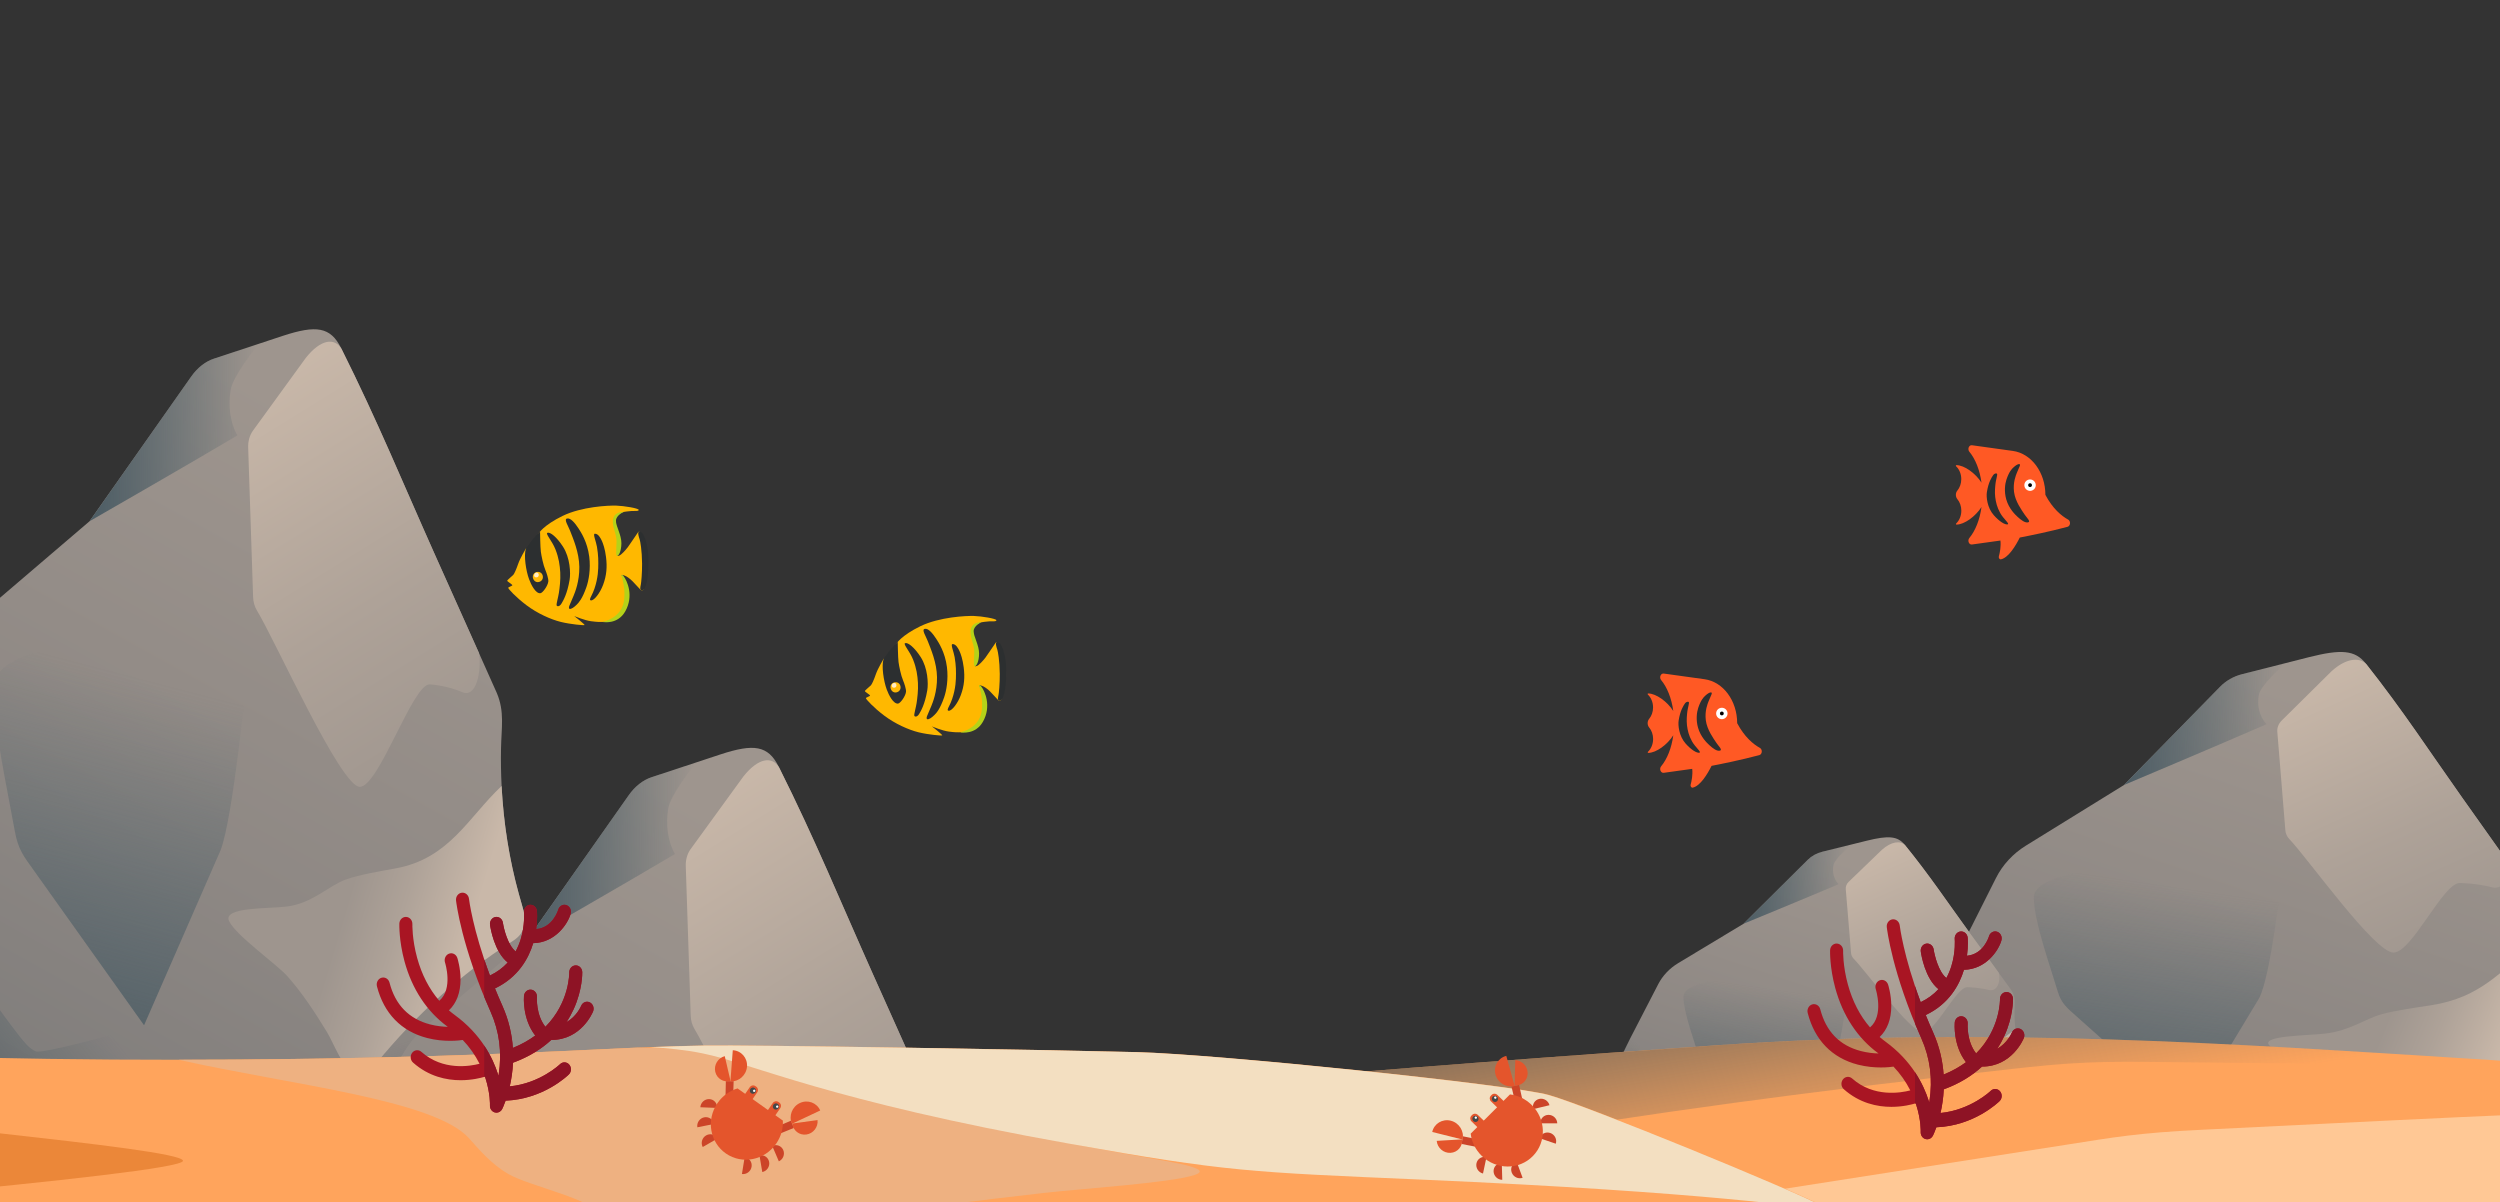 <svg width="657" height="316" viewBox="0 0 657 316" fill="none" xmlns="http://www.w3.org/2000/svg">
<rect x="0" y="0" width="657" height="316" fill="#333333" stroke="none"/>
<g clip-path="url(#clip0_0_1)">
<path d="M-27.022 262.31C-27.817 259.658 -28.581 257.006 -29.33 254.354C-34.978 234.179 -27.686 216.035 -21.173 198.269L-11.728 172.55C-9.829 167.368 -6.929 163.018 -3.38 159.984L23.541 136.975L50.214 99.007C51.87 96.642 53.977 94.983 56.285 94.227L74.351 88.253C83.094 85.392 86.839 85.875 89.631 91.461C99.305 110.787 105.765 126.686 114.373 145.944C119.061 156.432 129.885 180.531 130.563 182.123C132.642 187.048 131.77 191.154 131.667 196.79C131.423 209.776 133.006 222.835 136.361 234.948C137.365 238.555 138.521 242.12 139.036 245.915C139.508 249.328 138.75 270.999 138.212 278.327C137.773 284.278 127.552 306.455 123.914 309.128C119.908 312.076 90.252 327.063 83.704 329.616C77.156 332.17 48.863 323.032 34.162 319.826C25.076 317.855 15.975 315.863 6.89 313.892C-0.994 312.181 -8.845 313.415 -13.211 302.313C-18.344 289.323 -22.943 275.974 -27.022 262.31Z" fill="url(#paint0_linear_0_1)"/>
<path d="M6.874 313.871C15.96 315.842 25.061 317.834 34.147 319.805C38.88 320.844 45.027 322.484 51.402 324.167C47.139 317.07 40.766 308.65 36.503 301.553C35.581 300.023 34.644 298.43 34.318 296.479C33.978 294.401 34.384 292.263 34.805 290.21C36.147 283.479 36.517 276.171 37.859 269.44C29.727 272.029 10.995 276.94 9.459 276.318C7.756 275.632 6.378 273.91 5.061 272.23C-4.524 259.938 -12.007 247.551 -19.309 232.579C-20.169 230.817 -21.044 228.991 -21.354 226.892C-21.65 224.92 -21.412 222.887 -21.174 220.918C-20.602 216.005 -19.319 202.388 -18.287 190.38L-21.188 198.269C-27.686 216.035 -34.978 234.179 -29.315 254.354C-28.566 257.028 -27.802 259.68 -27.007 262.311C-22.939 275.971 -18.338 289.311 -13.226 302.271C-8.876 313.393 -1.009 312.159 6.874 313.871Z" fill="url(#paint1_linear_0_1)"/>
<path d="M89.752 91.694C87.893 88.614 84.234 89.189 80.372 94.044L66.478 113.174C65.62 114.356 65.155 115.985 65.223 117.659L66.515 156.861C66.555 158.175 66.899 159.406 67.504 160.404C72.372 168.394 89.527 206.76 94.554 206.783C99.566 206.807 108.454 179.688 112.917 179.857C113.679 179.882 117.653 180.24 121.53 181.911C125.149 183.453 126.598 176.532 125.875 171.613C122.167 163.333 117.177 152.228 114.373 145.944C105.795 126.771 99.35 110.914 89.752 91.694Z" fill="url(#paint2_linear_0_1)"/>
<path d="M25.159 168.551C30.237 167.516 47.181 163.592 50.373 161.87C56.605 158.488 62.158 143.98 65.821 136.18C65.821 136.18 66.949 161.673 65.653 171.625C64.752 178.548 61.305 214.762 57.973 223.433L37.859 269.44L8.817 228.645C6.35 225.18 4.774 223.35 3.899 218.452C1.895 207.255 -1.759 190.734 -1.728 181.009C-1.697 171.284 17.153 170.166 25.159 168.551Z" fill="url(#paint3_linear_0_1)"/>
<path d="M62.39 114.426C60.455 111.175 59.928 106.575 60.618 102.468C61.198 99.038 66.348 92.431 68.019 90.341L56.285 94.227C53.979 94.992 51.874 96.649 50.214 99.007L23.541 136.975C23.541 136.975 49.266 122.224 62.39 114.426Z" fill="url(#paint4_linear_0_1)"/>
<path d="M136.346 234.948C133.831 225.854 132.306 216.286 131.819 206.558C123.035 214.842 118.093 225.624 104.005 228.206C100.269 228.887 94.49 229.835 90.843 231.152C86.326 232.783 82.13 237.403 75.362 238.24C70.545 238.853 58.405 238.308 60.216 242.088C62.026 245.868 72.882 253.525 75.579 256.61C79.413 260.929 82.741 266.009 85.93 271.236C87.593 273.977 90.076 280.62 92.992 282.435C93.736 282.904 94.528 283.035 95.322 282.7C96.711 282.134 97.829 280.741 98.917 279.412C109.466 266.54 121.306 255.875 134.061 247.756C135.421 246.893 136.888 245.926 137.567 244.064C137.861 243.24 137.988 242.117 138.009 240.91C137.485 238.916 136.9 236.942 136.346 234.948Z" fill="url(#paint5_linear_0_1)"/>
<path d="M139.021 245.915C138.83 244.537 138.546 243.179 138.218 241.843C137.953 243.092 137.383 244.466 136.158 245.753C132.636 249.465 119.096 255.142 104.142 273.186C94.382 284.963 94.359 286.551 92.21 299.571C88.697 320.89 83.236 328.618 82.194 329.927C82.758 329.845 83.261 329.741 83.674 329.574C90.237 327.041 119.878 312.033 123.883 309.086C127.522 306.412 137.743 284.236 138.182 278.284C138.735 270.999 139.492 249.328 139.021 245.915Z" fill="url(#paint6_linear_0_1)"/>
<path d="M87.978 372.31C87.183 369.658 86.419 367.006 85.67 364.354C80.022 344.179 87.314 326.035 93.827 308.269L103.272 282.55C105.171 277.368 108.071 273.018 111.62 269.984L138.541 246.975L165.214 209.007C166.87 206.642 168.976 204.983 171.285 204.227L189.351 198.253C198.094 195.392 201.839 195.875 204.631 201.461C214.305 220.787 220.765 236.686 229.373 255.944C234.061 266.432 244.885 290.531 245.563 292.123C247.642 297.048 246.77 301.154 246.667 306.79C246.423 319.776 248.006 332.835 251.361 344.948C252.365 348.555 253.521 352.12 254.036 355.915C254.508 359.328 253.75 380.999 253.212 388.327C252.773 394.278 242.552 416.455 238.914 419.128C234.908 422.076 205.252 437.063 198.704 439.616C192.156 442.17 163.863 433.032 149.162 429.826C140.076 427.855 130.975 425.863 121.89 423.892C114.006 422.181 106.155 423.415 101.789 412.313C96.656 399.323 92.057 385.974 87.978 372.31Z" fill="url(#paint7_linear_0_1)"/>
<path d="M121.875 423.871C130.96 425.842 140.061 427.834 149.147 429.805C153.88 430.844 160.027 432.484 166.402 434.167C162.139 427.07 155.766 418.65 151.503 411.553C150.581 410.023 149.644 408.43 149.318 406.479C148.978 404.401 149.384 402.263 149.805 400.21C151.147 393.479 151.517 386.171 152.859 379.44C144.727 382.029 125.995 386.94 124.459 386.318C122.756 385.632 121.378 383.91 120.061 382.23C110.476 369.938 102.993 357.551 95.691 342.579C94.831 340.817 93.956 338.991 93.646 336.892C93.35 334.92 93.588 332.887 93.826 330.918C94.398 326.005 95.681 312.388 96.713 300.38L93.812 308.269C87.314 326.035 80.022 344.179 85.685 364.354C86.434 367.028 87.198 369.68 87.993 372.311C92.061 385.971 96.662 399.311 101.774 412.271C106.124 423.393 113.991 422.159 121.875 423.871Z" fill="url(#paint8_linear_0_1)"/>
<path d="M204.752 201.694C202.893 198.614 199.234 199.189 195.372 204.044L181.478 223.174C180.62 224.356 180.155 225.985 180.223 227.659L181.515 266.861C181.555 268.175 181.899 269.406 182.504 270.404C187.372 278.394 204.527 316.76 209.554 316.783C214.566 316.807 223.454 289.688 227.917 289.857C228.679 289.882 232.653 290.24 236.53 291.911C240.149 293.453 241.598 286.532 240.875 281.613C237.167 273.333 232.177 262.228 229.373 255.944C220.795 236.771 214.35 220.914 204.752 201.694Z" fill="url(#paint9_linear_0_1)"/>
<path d="M140.159 278.551C145.237 277.516 162.181 273.592 165.373 271.87C171.605 268.488 177.158 253.98 180.821 246.18C180.821 246.18 181.949 271.673 180.653 281.625C179.752 288.548 176.305 324.762 172.973 333.433L152.859 379.44L123.817 338.645C121.35 335.18 119.774 333.35 118.899 328.452C116.895 317.255 113.241 300.734 113.272 291.009C113.303 281.284 132.153 280.166 140.159 278.551Z" fill="url(#paint10_linear_0_1)"/>
<path d="M177.39 224.426C175.455 221.175 174.928 216.575 175.618 212.468C176.198 209.038 181.348 202.431 183.019 200.341L171.285 204.227C168.979 204.992 166.874 206.649 165.214 209.007L138.541 246.975C138.541 246.975 164.266 232.224 177.39 224.426Z" fill="url(#paint11_linear_0_1)"/>
<path d="M511.54 290.399C510.707 288.672 509.903 286.944 509.114 285.215C503.165 272.064 509.893 259.889 515.869 247.985L524.537 230.752C526.278 227.28 529.016 224.328 532.415 222.226L558.204 206.288L583.427 180.489C584.993 178.882 587.014 177.728 589.251 177.164L606.761 172.713C615.236 170.579 618.903 170.793 621.749 174.399C631.611 186.876 638.261 197.183 647.08 209.645C651.884 216.432 662.972 232.025 663.668 233.056C665.804 236.247 665.041 238.98 665.062 242.701C665.103 251.275 666.931 259.845 670.468 267.742C671.525 270.093 672.731 272.412 673.316 274.901C673.85 277.14 673.577 291.457 673.21 296.307C672.91 300.246 663.409 315.164 659.914 317.03C656.067 319.088 627.435 329.811 621.097 331.68C614.76 333.549 586.939 328.318 572.516 326.618C563.603 325.574 554.675 324.516 545.761 323.472C538.027 322.565 530.388 323.6 525.887 316.4C520.595 307.974 515.817 299.298 511.54 290.399Z" fill="url(#paint12_linear_0_1)"/>
<path d="M545.746 323.458C554.659 324.502 563.588 325.56 572.501 326.604C577.144 327.157 583.181 328.065 589.442 328.995C585.127 324.434 578.723 319.058 574.408 314.497C573.475 313.514 572.526 312.489 572.165 311.211C571.788 309.85 572.139 308.428 572.505 307.062C573.671 302.583 573.874 297.752 575.039 293.273C567.155 295.21 548.973 298.978 547.46 298.612C545.783 298.207 544.4 297.109 543.077 296.038C533.454 288.2 525.881 280.238 518.429 270.567C517.551 269.429 516.657 268.249 516.309 266.873C515.979 265.58 516.167 264.233 516.357 262.927C516.809 259.67 517.769 250.65 518.517 242.699L515.854 247.985C509.893 259.889 503.165 272.064 509.129 285.215C509.918 286.957 510.722 288.685 511.555 290.398C515.821 299.296 520.6 307.966 525.871 316.372C530.358 323.587 538.012 322.551 545.746 323.458Z" fill="url(#paint13_linear_0_1)"/>
<path d="M621.872 174.55C619.99 172.57 616.43 173.053 612.764 176.364L599.612 189.376C598.799 190.18 598.381 191.268 598.483 192.371L600.59 218.196C600.657 219.062 601.02 219.864 601.632 220.506C606.557 225.639 624.133 250.466 629.042 250.34C633.936 250.214 642.029 232.073 646.39 232.059C647.135 232.054 651.023 232.178 654.844 233.171C658.41 234.086 659.676 229.479 658.864 226.255C655.065 220.897 649.953 213.712 647.08 209.645C638.292 197.238 631.658 186.959 621.872 174.55Z" fill="url(#paint14_linear_0_1)"/>
<path d="M560.464 227.074C565.4 226.248 581.859 223.181 584.938 221.955C590.95 219.549 596.059 209.821 599.466 204.572C599.466 204.572 601.118 221.358 600.067 227.96C599.336 232.553 596.752 256.541 593.686 262.355L575.039 293.273L545.805 267.179C543.322 264.962 541.744 263.8 540.783 260.593C538.586 253.263 534.662 242.467 534.482 236.05C534.302 229.634 552.683 228.365 560.464 227.074Z" fill="url(#paint15_linear_0_1)"/>
<path d="M595.647 190.317C593.688 188.227 593.075 185.207 593.66 182.478C594.152 180.199 599.038 175.695 600.624 174.27L589.251 177.164C587.016 177.733 584.997 178.886 583.427 180.489L558.204 206.288C558.204 206.288 583.002 195.832 595.647 190.317Z" fill="url(#paint16_linear_0_1)"/>
<path d="M670.453 267.742C667.802 261.814 666.106 255.544 665.42 249.14C657.023 254.854 652.431 262.106 638.731 264.206C635.098 264.761 629.477 265.549 625.945 266.521C621.569 267.724 617.572 270.89 610.982 271.633C606.292 272.173 594.428 272.156 596.277 274.598C598.126 277.041 608.891 281.787 611.591 283.746C615.427 286.487 618.786 289.744 622.012 293.103C623.695 294.864 626.262 299.177 629.148 300.292C629.885 300.581 630.661 300.645 631.429 300.401C632.773 299.989 633.835 299.038 634.868 298.131C644.89 289.342 656.22 281.972 668.498 276.256C669.807 275.649 671.219 274.969 671.842 273.722C672.11 273.17 672.21 272.426 672.205 271.628C671.65 270.328 671.037 269.042 670.453 267.742Z" fill="url(#paint17_linear_0_1)"/>
<path d="M673.301 274.902C673.084 273.998 672.779 273.11 672.429 272.238C672.197 273.069 671.67 273.992 670.502 274.876C667.144 277.424 654.047 281.551 639.835 293.876C630.56 301.92 630.572 302.969 628.754 311.619C625.784 325.782 620.619 331.035 619.63 331.927C620.179 331.857 620.668 331.775 621.067 331.653C627.42 329.797 656.036 319.06 659.884 317.003C663.378 315.137 672.879 300.219 673.18 296.28C673.562 291.458 673.835 277.14 673.301 274.902Z" fill="url(#paint18_linear_0_1)"/>
<path d="M427.094 297.367C426.539 296.246 426.005 295.125 425.48 294.003C421.522 285.47 426.01 277.564 429.997 269.834L435.78 258.645C436.942 256.39 438.767 254.473 441.033 253.107L458.224 242.751L475.042 225.993C476.086 224.949 477.433 224.2 478.924 223.832L490.593 220.936C496.24 219.547 498.684 219.684 500.579 222.024C507.144 230.118 511.571 236.805 517.442 244.89C520.639 249.293 528.02 259.41 528.484 260.079C529.906 262.149 529.396 263.923 529.408 266.338C529.432 271.904 530.646 277.466 532.999 282.59C533.703 284.116 534.505 285.621 534.894 287.236C535.249 288.689 535.061 297.982 534.814 301.13C534.612 303.687 528.275 313.375 525.945 314.587C523.381 315.924 504.299 322.897 500.075 324.114C495.851 325.33 477.316 321.946 467.707 320.849C461.768 320.175 455.82 319.493 449.881 318.819C444.729 318.234 439.638 318.909 436.642 314.237C433.119 308.771 429.94 303.141 427.094 297.367Z" fill="url(#paint19_linear_0_1)"/>
<path d="M449.871 318.81C455.81 319.484 461.758 320.167 467.697 320.84C470.791 321.197 474.813 321.784 478.984 322.385C476.111 319.426 471.846 315.94 468.973 312.981C468.352 312.343 467.72 311.678 467.48 310.849C467.229 309.966 467.463 309.043 467.708 308.155C468.487 305.248 468.625 302.112 469.403 299.205C464.149 300.465 452.032 302.919 451.024 302.682C449.907 302.42 448.986 301.708 448.105 301.013C441.696 295.93 436.654 290.765 431.693 284.491C431.108 283.753 430.513 282.987 430.282 282.094C430.062 281.255 430.189 280.38 430.316 279.533C430.618 277.418 431.262 271.563 431.764 266.402L429.987 269.835C426.01 277.564 421.522 285.47 425.49 294.003C426.015 295.134 426.549 296.255 427.104 297.367C429.942 303.14 433.123 308.766 436.631 314.22C439.618 318.901 444.718 318.225 449.871 318.81Z" fill="url(#paint20_linear_0_1)"/>
<path d="M500.661 222.121C499.408 220.837 497.035 221.152 494.591 223.303L485.822 231.755C485.28 232.277 485.001 232.983 485.069 233.699L486.461 250.461C486.505 251.023 486.747 251.543 487.154 251.96C490.433 255.29 502.134 271.397 505.405 271.313C508.666 271.229 514.066 259.45 516.972 259.439C517.468 259.435 520.059 259.514 522.604 260.157C524.98 260.75 525.826 257.759 525.286 255.666C522.757 252.19 519.354 247.529 517.442 244.89C511.592 236.841 507.175 230.172 500.661 222.121Z" fill="url(#paint21_linear_0_1)"/>
<path d="M459.721 256.241C463.01 255.703 473.978 253.705 476.03 252.908C480.037 251.343 483.445 245.027 485.718 241.618C485.718 241.618 486.811 252.513 486.108 256.799C485.619 259.781 483.886 275.352 481.841 279.127L469.403 299.205L449.935 282.28C448.282 280.842 447.231 280.088 446.592 278.007C445.131 273.25 442.521 266.244 442.404 262.079C442.288 257.915 454.535 257.083 459.721 256.241Z" fill="url(#paint22_linear_0_1)"/>
<path d="M483.18 232.367C481.875 231.012 481.468 229.052 481.859 227.28C482.188 225.801 485.445 222.875 486.503 221.949L478.924 223.832C477.434 224.203 476.088 224.952 475.042 225.993L458.224 242.751C458.224 242.751 474.752 235.952 483.18 232.367Z" fill="url(#paint23_linear_0_1)"/>
<path d="M532.989 282.59C531.225 278.743 530.098 274.675 529.644 270.518C524.047 274.23 520.984 278.94 511.854 280.309C509.434 280.671 505.688 281.185 503.333 281.817C500.418 282.6 497.753 284.657 493.362 285.142C490.236 285.495 482.331 285.489 483.562 287.073C484.793 288.658 491.964 291.734 493.762 293.004C496.317 294.782 498.553 296.895 500.702 299.073C501.822 300.216 503.53 303.014 505.453 303.736C505.944 303.923 506.461 303.965 506.973 303.806C507.868 303.538 508.576 302.921 509.266 302.331C515.947 296.622 523.499 291.833 531.683 288.117C532.556 287.723 533.496 287.281 533.912 286.471C534.091 286.112 534.158 285.629 534.155 285.112C533.786 284.268 533.378 283.434 532.989 282.59Z" fill="url(#paint24_linear_0_1)"/>
<path d="M534.884 287.236C534.74 286.65 534.537 286.074 534.304 285.508C534.149 286.047 533.798 286.647 533.019 287.22C530.78 288.876 522.052 291.561 512.577 299.567C506.393 304.793 506.4 305.473 505.186 311.089C503.2 320.283 499.757 323.695 499.097 324.275C499.463 324.229 499.789 324.175 500.055 324.096C504.289 322.889 523.361 315.907 525.925 314.57C528.254 313.357 534.592 303.669 534.794 301.113C535.051 297.983 535.239 288.689 534.884 287.236Z" fill="url(#paint25_linear_0_1)"/>
<rect y="282" width="657" height="84" fill="#222222"/>
<g clip-path="url(#clip1_0_1)">
<path d="M424.276 276.588C433.569 275.918 442.862 275.269 452.155 274.632C522.858 269.818 586.737 274.298 649.272 278.239L739.798 283.955C758.037 285.103 773.382 286.997 784.12 289.405L865.549 307.672L999.495 325.175C1007.84 326.261 1013.71 327.696 1016.43 329.31L1037.83 341.939C1048.09 348.053 1046.48 350.739 1026.93 352.946C959.31 360.593 903.64 365.817 836.231 372.703C799.517 376.453 715.164 385.106 709.59 385.652C692.347 387.325 677.909 386.865 658.121 387.013C612.518 387.349 566.706 388.989 524.254 391.854C511.615 392.71 499.126 393.673 485.814 394.189C473.841 394.659 397.735 394.97 371.993 394.875C351.086 394.795 272.978 388.388 263.504 385.902C253.06 383.166 199.73 362.637 190.607 358.074C181.484 353.512 212.893 333.007 223.796 322.413C230.499 315.866 237.277 309.307 243.98 302.76C249.799 297.079 245.279 291.537 284.153 287.993C329.642 283.827 376.399 280.029 424.276 276.588Z" fill="#FFA45C"/>
<path d="M244.054 302.748C237.351 309.295 230.574 315.854 223.87 322.401C220.334 325.812 214.725 330.254 208.969 334.859C233.784 331.545 263.196 326.676 288.011 323.362C293.36 322.646 298.933 321.916 305.774 321.607C313.062 321.283 320.578 321.489 327.797 321.708C351.462 322.399 377.129 322.376 400.795 323.067C391.511 317.378 373.819 304.233 375.965 303.115C378.333 301.875 384.349 300.826 390.216 299.822C433.143 292.514 476.458 286.7 528.849 280.912C535.017 280.231 541.408 279.536 548.77 279.233C555.686 278.945 562.829 279.035 569.749 279.127C587.012 279.341 634.854 279.721 677.04 279.984L649.271 278.228C586.737 274.298 522.858 269.818 452.155 274.643C442.788 275.281 433.495 275.929 424.276 276.599C376.411 280.032 329.683 283.831 284.301 287.98C245.353 291.514 249.874 297.068 244.054 302.748Z" fill="url(#paint26_linear_0_1)"/>
<path d="M754.721 310.064C758.477 313.639 772.66 325.55 778.783 327.756C790.805 332.06 841.877 335.445 869.353 337.747C869.353 337.747 779.871 339.551 744.899 339.019C720.567 338.649 593.336 337.616 562.812 335.584L400.795 323.067L543.336 300.786C555.444 298.893 561.83 297.7 579.007 296.884C618.27 295.018 676.193 291.767 710.338 291.407C744.483 291.047 748.86 304.426 754.721 310.064Z" fill="#FFC895"/>
</g>
<g clip-path="url(#clip2_0_1)">
<path d="M244.116 393.642C234.811 394.114 225.506 394.565 216.201 395.005C145.412 398.316 81.642 392.479 19.206 387.211L-71.178 379.573C-89.389 378.038 -104.691 375.818 -115.375 373.182L-196.397 353.19L-329.941 332.845C-338.261 331.582 -344.105 330.023 -346.78 328.351L-367.914 315.27C-378.037 308.94 -376.371 306.289 -356.784 304.497C-289.013 298.289 -233.244 294.248 -165.705 288.797C-128.919 285.827 -44.401 278.968 -38.817 278.541C-21.542 277.234 -7.117 278.001 12.67 278.273C58.269 278.906 104.106 278.24 146.609 276.278C159.263 275.69 171.77 274.992 185.089 274.76C197.07 274.544 273.165 275.85 298.9 276.492C319.8 277.016 397.755 285.081 407.174 287.768C417.557 290.725 470.439 312.383 479.463 317.138C488.487 321.893 456.649 341.726 445.524 352.086C438.683 358.49 431.768 364.903 424.927 371.306C418.988 376.862 423.39 382.499 384.449 385.216C338.882 388.414 292.055 391.219 244.116 393.642Z" fill="#FFA45C"/>
<path d="M-355.965 304.419C-366.766 305.635 -364.712 308.262 -347.632 311.185L-280.344 321.759C-276.185 322.413 -270.461 322.801 -264.583 322.812L-126.951 323.277C-122.339 323.295 -118.022 323.093 -114.521 322.698C-86.512 319.513 48.046 308.647 48.086 305.066C48.125 301.497 -47.173 294.206 -46.618 291.032C-46.537 290.491 -45.316 287.672 -39.483 284.969C-34.098 282.445 -58.413 281.168 -75.677 281.509C-104.718 283.859 -143.663 287.021 -165.705 288.797C-232.946 294.23 -288.566 298.261 -355.965 304.419Z" fill="#EB8739"/>
<path d="M146.609 276.289C114.7 277.759 81.117 278.507 46.965 278.51C76.131 285.061 114.031 288.962 123.219 299.091C125.645 301.776 129.021 305.926 133.679 308.571C139.446 311.847 155.705 315 158.702 319.851C160.896 323.305 159.089 331.934 172.345 330.777C185.601 329.621 212.392 322.158 223.2 320.345C238.331 317.767 256.136 315.576 274.461 313.488C284.071 312.4 307.374 310.867 313.72 308.853C315.363 308.34 315.815 307.78 314.631 307.203C312.634 306.193 307.733 305.347 303.055 304.525C257.768 296.555 220.219 287.743 191.597 278.369C188.558 277.37 185.147 276.29 178.606 275.741C175.707 275.503 171.765 275.372 167.525 275.315C160.529 275.617 153.606 275.964 146.609 276.289Z" fill="#EEB181"/>
<path d="M185.089 274.77C180.253 274.858 175.489 275.012 170.8 275.199C175.187 275.432 180.018 275.887 184.546 276.805C197.611 279.445 217.665 289.291 281.151 300.583C322.584 307.953 328.163 308.025 373.896 310.016C448.779 313.273 475.963 317.436 480.567 318.224C480.274 317.82 479.906 317.457 479.314 317.158C470.364 312.393 417.408 290.745 407.025 287.788C397.606 285.101 319.651 277.036 298.751 276.512C273.165 275.861 197.07 274.555 185.089 274.77Z" fill="#F3DFC1"/>
<g clip-path="url(#clip3_0_1)">
<path fill-rule="evenodd" clip-rule="evenodd" d="M402.917 291.478C402.597 290.285 403.297 289.087 404.482 288.803C405.667 288.519 406.886 289.255 407.207 290.448" fill="#CC4428"/>
<path fill-rule="evenodd" clip-rule="evenodd" d="M404.806 295.206C404.77 293.979 405.734 292.986 406.961 292.986C408.187 292.986 409.211 293.98 409.248 295.206" fill="#CC4428"/>
<path fill-rule="evenodd" clip-rule="evenodd" d="M404.621 299.122C404.986 297.963 406.231 297.347 407.403 297.746C408.575 298.145 409.229 299.408 408.865 300.568" fill="#CC4428"/>
<path fill-rule="evenodd" clip-rule="evenodd" d="M390.646 304.085C389.445 303.797 388.267 304.529 388.015 305.721C387.763 306.913 388.532 308.112 389.733 308.401" fill="#CC4428"/>
<path fill-rule="evenodd" clip-rule="evenodd" d="M394.672 305.617C393.446 305.614 392.478 306.605 392.511 307.831C392.545 309.057 393.566 310.054 394.793 310.057" fill="#CC4428"/>
<path fill-rule="evenodd" clip-rule="evenodd" d="M398.582 305.326C397.433 305.722 396.851 306.983 397.281 308.144C397.712 309.305 398.993 309.925 400.142 309.529" fill="#CC4428"/>
<path fill-rule="evenodd" clip-rule="evenodd" d="M399.219 285.096L400.285 289.916C400.44 290.579 399.89 290.718 399.335 290.831C398.781 290.945 397.969 288.743 397.814 288.08L397.211 285.509" fill="#CC4428"/>
<path fill-rule="evenodd" clip-rule="evenodd" d="M398.224 278.598C400.076 278.712 401.53 280.304 401.47 282.151C401.411 283.999 399.861 285.404 398.009 285.29" fill="#E4552C"/>
<path fill-rule="evenodd" clip-rule="evenodd" d="M395.854 277.484C393.682 278.027 392.415 280.239 393.024 282.426C393.633 284.613 395.886 285.945 398.058 285.402" fill="#E4552C"/>
<path fill-rule="evenodd" clip-rule="evenodd" d="M384.092 300.638L388.938 301.573C389.605 301.711 389.729 301.157 389.828 300.599C389.926 300.042 387.702 299.29 387.036 299.153L384.45 298.62" fill="#CC4428"/>
<path fill-rule="evenodd" clip-rule="evenodd" d="M377.568 299.819C377.733 301.667 379.363 303.077 381.208 302.968C383.054 302.859 384.416 301.272 384.252 299.424" fill="#E4552C"/>
<path fill-rule="evenodd" clip-rule="evenodd" d="M376.391 297.48C376.875 295.294 379.052 293.968 381.255 294.518C383.457 295.067 384.85 297.284 384.366 299.469" fill="#E4552C"/>
<path fill-rule="evenodd" clip-rule="evenodd" d="M396.824 287.61C398.87 287.86 400.871 288.769 402.481 290.336C406.303 294.056 406.475 300.079 402.865 303.788C399.255 307.498 393.229 307.488 389.407 303.768C387.729 302.135 386.754 300.058 386.494 297.927" fill="#E4552C"/>
<path fill-rule="evenodd" clip-rule="evenodd" d="M391.371 295.909C391.795 296.322 391.815 296.992 391.413 297.404L391.201 297.622C390.8 298.034 390.13 298.033 389.706 297.62L386.715 294.709C386.29 294.295 386.271 293.626 386.672 293.214L386.885 292.996C387.286 292.584 387.955 292.584 388.38 292.998L391.371 295.909Z" fill="#E4552C"/>
<path fill-rule="evenodd" clip-rule="evenodd" d="M396.49 290.649C396.915 291.062 396.935 291.732 396.533 292.144L396.321 292.362C395.92 292.774 395.25 292.773 394.825 292.36L391.835 289.449C391.41 289.035 391.391 288.366 391.792 287.954L392.004 287.736C392.406 287.324 393.075 287.325 393.5 287.738L396.49 290.649Z" fill="#E4552C"/>
<path d="M393.461 289.366C393.771 289.047 393.757 288.529 393.428 288.209C393.099 287.889 392.581 287.889 392.271 288.207C391.96 288.526 391.975 289.044 392.304 289.364C392.632 289.684 393.151 289.685 393.461 289.366Z" fill="#434849"/>
<path fill-rule="evenodd" clip-rule="evenodd" d="M392.751 288.675C392.627 288.554 392.621 288.358 392.738 288.238C392.855 288.117 393.051 288.118 393.176 288.239C393.299 288.359 393.306 288.555 393.188 288.676C393.071 288.797 392.875 288.796 392.751 288.675Z" fill="white"/>
<path d="M388.341 294.626C388.651 294.307 388.637 293.789 388.308 293.469C387.979 293.149 387.461 293.149 387.151 293.467C386.841 293.786 386.855 294.304 387.184 294.624C387.513 294.944 388.031 294.945 388.341 294.626Z" fill="#434849"/>
<path fill-rule="evenodd" clip-rule="evenodd" d="M387.631 293.935C387.507 293.814 387.501 293.618 387.618 293.498C387.736 293.377 387.931 293.378 388.056 293.499C388.18 293.619 388.186 293.815 388.068 293.936C387.951 294.057 387.755 294.056 387.631 293.935Z" fill="white"/>
</g>
</g>
<g clip-path="url(#clip4_0_1)">
<path d="M154.971 263.406C154.104 263.001 153.096 263.423 152.718 264.351C152.654 264.506 151.521 267.13 148.866 268.619C149.658 267.42 150.285 266.252 150.777 265.169C153.113 260.023 153.027 255.668 153.022 255.485C152.996 254.473 152.209 253.67 151.262 253.704C150.316 253.732 149.57 254.575 149.597 255.588C149.6 255.695 149.696 263.426 143.328 269.841C140.795 266.612 141.107 262.134 141.112 262.068C141.194 261.062 140.501 260.173 139.561 260.08C138.617 259.988 137.784 260.731 137.698 261.74C137.677 261.992 137.235 267.726 140.66 272.142C139.021 273.351 137.08 274.459 134.785 275.394C134.552 271.96 133.76 268.188 132.022 264.3C131.323 262.736 130.678 261.218 130.083 259.751C136.236 256.837 138.932 251.796 140.11 247.925C140.116 247.903 140.122 247.881 140.129 247.86C145.856 247.757 149.191 242.89 149.972 240.146C150.248 239.177 149.739 238.148 148.834 237.853C147.928 237.557 146.972 238.1 146.697 239.068C146.635 239.278 145.25 243.781 140.927 244.167C141.296 241.47 141.12 239.536 141.109 239.423C141.012 238.417 140.174 237.689 139.233 237.789C138.293 237.891 137.607 238.79 137.7 239.796C137.703 239.829 137.989 243.141 136.813 246.913C136.465 248.029 136.025 249.063 135.504 250.021C133.469 248.413 132.404 244.123 132.169 242.517C132.025 241.517 131.152 240.83 130.216 240.984C129.281 241.137 128.639 242.073 128.782 243.075C128.9 243.9 129.899 250.13 133.428 252.949C132.145 254.352 130.587 255.492 128.761 256.364C124.205 244.21 123.259 236.301 123.249 236.206C123.135 235.202 122.283 234.486 121.343 234.606C120.403 234.727 119.733 235.64 119.846 236.645C119.901 237.132 121.27 248.748 128.93 265.884C131.237 271.044 131.949 276.604 131.048 282.41C131.031 282.515 131.015 282.619 130.997 282.722C130.954 282.578 130.909 282.433 130.863 282.287C129.5 277.986 126.428 271.801 119.53 266.763C118.992 266.37 118.476 265.954 117.975 265.522C119.98 263.627 121.029 260.848 121.029 257.371C121.029 254.36 120.223 251.854 120.189 251.749C119.878 250.792 118.9 250.288 118.007 250.621C117.113 250.954 116.642 251.999 116.953 252.956C116.977 253.028 119.148 259.875 115.443 262.999C112.796 259.939 110.847 256.17 109.626 251.736C108.273 246.823 108.371 242.897 108.372 242.861C108.405 241.848 107.665 240.999 106.719 240.964C105.772 240.925 104.98 241.721 104.947 242.733C104.941 242.913 104.822 247.189 106.303 252.643C108.275 259.905 112.181 265.835 117.598 269.792C117.626 269.812 117.652 269.833 117.679 269.854C116.338 269.817 114.731 269.655 113.055 269.222C107.467 267.778 103.871 264.082 102.366 258.235C102.115 257.259 101.171 256.686 100.259 256.954C99.346 257.223 98.811 258.233 99.062 259.21C100.897 266.337 105.457 271.032 112.25 272.787C114.498 273.367 116.63 273.53 118.309 273.53C119.935 273.53 121.135 273.378 121.611 273.306C123.404 275.195 124.878 277.283 126.025 279.557C123.53 280.21 116.401 281.457 110.737 276.422C110.01 275.775 108.929 275.882 108.324 276.661C107.72 277.44 107.82 278.596 108.548 279.243C112.686 282.923 117.337 283.882 121.062 283.882C124.003 283.882 126.366 283.284 127.445 282.955C127.485 283.072 127.529 283.188 127.567 283.307C128.884 287.375 128.76 290.445 128.758 290.469C128.713 291.33 129.233 292.108 130.009 292.339C130.162 292.385 130.317 292.407 130.469 292.407C131.091 292.407 131.681 292.043 131.983 291.432C132.044 291.309 132.418 290.537 132.876 289.25C142.794 288.874 149.207 282.651 149.496 282.365C150.19 281.678 150.232 280.522 149.593 279.778C148.954 279.034 147.87 278.985 147.173 279.668C147.115 279.725 141.917 284.72 133.967 285.496C134.374 283.723 134.713 281.62 134.824 279.28C139.132 277.704 142.399 275.578 144.876 273.297C144.891 273.297 144.906 273.297 144.921 273.297C152.728 273.297 155.732 266.131 155.857 265.824C156.235 264.894 155.839 263.81 154.971 263.406Z" fill="#A91523"/>
<path d="M154.971 263.406C154.104 263.001 153.096 263.423 152.718 264.351C152.654 264.506 151.521 267.13 148.866 268.619C149.658 267.42 150.285 266.252 150.777 265.169C153.113 260.023 153.027 255.668 153.022 255.485C152.996 254.473 152.209 253.67 151.262 253.704C150.316 253.732 149.57 254.575 149.597 255.588C149.6 255.695 149.696 263.426 143.328 269.841C140.795 266.612 141.107 262.134 141.112 262.068C141.194 261.062 140.501 260.173 139.561 260.08C138.617 259.988 137.784 260.731 137.698 261.74C137.677 261.992 137.235 267.726 140.66 272.142C139.021 273.351 137.08 274.459 134.785 275.394C134.552 271.96 133.76 268.188 132.022 264.3C131.323 262.736 130.678 261.218 130.083 259.751C136.236 256.837 138.932 251.796 140.11 247.925C140.116 247.903 140.122 247.881 140.129 247.86C145.856 247.757 149.191 242.89 149.972 240.146C150.248 239.177 149.739 238.148 148.834 237.853C147.928 237.557 146.972 238.1 146.697 239.068C146.635 239.278 145.25 243.781 140.927 244.167C141.296 241.47 141.12 239.536 141.109 239.423C141.012 238.417 140.174 237.689 139.233 237.789C138.293 237.891 137.607 238.79 137.7 239.796C137.703 239.829 137.989 243.141 136.813 246.913C136.465 248.029 136.025 249.063 135.504 250.021C133.469 248.413 132.404 244.123 132.169 242.517C132.025 241.517 131.152 240.83 130.216 240.984C129.281 241.137 128.639 242.073 128.782 243.075C128.9 243.9 129.899 250.13 133.428 252.949C132.145 254.352 130.587 255.492 128.761 256.364C128.209 254.892 127.71 253.482 127.259 252.14V261.999C127.78 263.259 128.336 264.555 128.93 265.884C131.237 271.044 131.949 276.604 131.048 282.41C131.031 282.515 131.015 282.619 130.998 282.722C130.954 282.578 130.91 282.433 130.863 282.287C130.18 280.131 129.067 277.503 127.259 274.782V283.01C127.324 282.991 127.388 282.972 127.445 282.955C127.485 283.072 127.529 283.188 127.567 283.307C128.884 287.375 128.76 290.445 128.758 290.469C128.713 291.33 129.233 292.108 130.009 292.339C130.162 292.385 130.317 292.407 130.469 292.407C131.091 292.407 131.681 292.043 131.983 291.432C132.044 291.309 132.418 290.537 132.876 289.25C142.794 288.874 149.207 282.651 149.496 282.365C150.19 281.678 150.232 280.522 149.593 279.778C148.954 279.034 147.87 278.985 147.173 279.668C147.115 279.725 141.917 284.72 133.967 285.496C134.374 283.723 134.713 281.62 134.824 279.28C139.132 277.704 142.399 275.578 144.876 273.297C144.891 273.297 144.906 273.297 144.921 273.297C152.728 273.297 155.732 266.131 155.857 265.824C156.235 264.894 155.839 263.81 154.971 263.406Z" fill="#8E1325"/>
</g>
<g clip-path="url(#clip5_0_1)">
<path d="M530.971 270.406C530.104 270.001 529.096 270.423 528.718 271.351C528.654 271.506 527.521 274.13 524.866 275.619C525.658 274.42 526.285 273.252 526.777 272.169C529.113 267.023 529.027 262.668 529.022 262.485C528.996 261.473 528.209 260.67 527.262 260.704C526.316 260.732 525.57 261.575 525.597 262.588C525.6 262.695 525.696 270.426 519.328 276.841C516.795 273.612 517.107 269.134 517.112 269.068C517.194 268.062 516.501 267.173 515.561 267.08C514.617 266.988 513.784 267.731 513.698 268.74C513.677 268.992 513.235 274.726 516.66 279.142C515.021 280.351 513.08 281.459 510.785 282.394C510.552 278.96 509.76 275.188 508.022 271.3C507.323 269.736 506.678 268.218 506.083 266.751C512.236 263.837 514.932 258.796 516.11 254.925C516.116 254.903 516.122 254.881 516.129 254.86C521.856 254.757 525.191 249.89 525.972 247.146C526.248 246.177 525.739 245.148 524.834 244.853C523.928 244.557 522.972 245.1 522.697 246.068C522.635 246.278 521.25 250.781 516.927 251.167C517.296 248.47 517.12 246.536 517.109 246.423C517.012 245.417 516.174 244.689 515.233 244.789C514.293 244.891 513.607 245.79 513.7 246.796C513.703 246.829 513.989 250.141 512.813 253.913C512.465 255.029 512.025 256.063 511.504 257.021C509.469 255.413 508.404 251.123 508.169 249.517C508.025 248.517 507.152 247.83 506.216 247.984C505.281 248.137 504.639 249.073 504.782 250.075C504.9 250.9 505.899 257.13 509.428 259.949C508.145 261.352 506.587 262.492 504.761 263.364C500.205 251.21 499.259 243.301 499.249 243.206C499.135 242.202 498.283 241.486 497.343 241.606C496.403 241.727 495.733 242.64 495.846 243.645C495.901 244.132 497.27 255.748 504.93 272.884C507.237 278.044 507.949 283.604 507.048 289.41C507.031 289.515 507.015 289.619 506.997 289.722C506.954 289.578 506.909 289.433 506.863 289.287C505.5 284.986 502.428 278.801 495.53 273.763C494.992 273.37 494.476 272.954 493.975 272.522C495.98 270.627 497.029 267.848 497.029 264.371C497.029 261.36 496.223 258.854 496.189 258.749C495.878 257.792 494.9 257.288 494.007 257.621C493.113 257.954 492.642 258.999 492.953 259.956C492.977 260.028 495.148 266.875 491.443 269.999C488.796 266.939 486.847 263.17 485.626 258.736C484.273 253.823 484.371 249.897 484.372 249.861C484.405 248.848 483.665 247.999 482.719 247.964C481.772 247.925 480.98 248.721 480.947 249.733C480.941 249.913 480.822 254.189 482.303 259.643C484.275 266.905 488.181 272.835 493.598 276.792C493.626 276.812 493.652 276.833 493.679 276.854C492.338 276.817 490.731 276.655 489.055 276.222C483.467 274.778 479.871 271.082 478.366 265.235C478.115 264.259 477.171 263.686 476.259 263.954C475.346 264.223 474.811 265.233 475.062 266.21C476.897 273.337 481.457 278.032 488.25 279.787C490.498 280.367 492.63 280.53 494.309 280.53C495.935 280.53 497.135 280.378 497.611 280.306C499.404 282.195 500.878 284.283 502.025 286.557C499.53 287.21 492.401 288.457 486.737 283.422C486.01 282.775 484.929 282.882 484.324 283.661C483.72 284.44 483.82 285.596 484.548 286.243C488.686 289.923 493.337 290.882 497.062 290.882C500.003 290.882 502.366 290.284 503.445 289.955C503.485 290.072 503.529 290.188 503.567 290.307C504.884 294.375 504.76 297.445 504.758 297.469C504.713 298.33 505.233 299.108 506.009 299.339C506.162 299.385 506.317 299.407 506.469 299.407C507.091 299.407 507.681 299.043 507.983 298.432C508.044 298.309 508.418 297.537 508.876 296.25C518.794 295.874 525.207 289.651 525.496 289.365C526.19 288.678 526.232 287.522 525.593 286.778C524.954 286.034 523.87 285.985 523.173 286.668C523.115 286.725 517.917 291.72 509.967 292.496C510.374 290.723 510.713 288.62 510.824 286.28C515.132 284.704 518.399 282.578 520.876 280.297C520.891 280.297 520.906 280.297 520.921 280.297C528.728 280.297 531.732 273.131 531.857 272.824C532.235 271.894 531.839 270.81 530.971 270.406Z" fill="#A91523"/>
<path d="M530.971 270.406C530.104 270.001 529.096 270.423 528.718 271.351C528.654 271.506 527.521 274.13 524.866 275.619C525.658 274.42 526.285 273.252 526.777 272.169C529.113 267.023 529.027 262.668 529.022 262.485C528.996 261.473 528.209 260.67 527.262 260.704C526.316 260.732 525.57 261.575 525.597 262.588C525.6 262.695 525.696 270.426 519.328 276.841C516.795 273.612 517.107 269.134 517.112 269.068C517.194 268.062 516.501 267.173 515.561 267.08C514.617 266.988 513.784 267.731 513.698 268.74C513.677 268.992 513.235 274.726 516.66 279.142C515.021 280.351 513.08 281.459 510.785 282.394C510.552 278.96 509.76 275.188 508.022 271.3C507.323 269.736 506.678 268.218 506.083 266.751C512.236 263.837 514.932 258.796 516.11 254.925C516.116 254.903 516.122 254.881 516.129 254.86C521.856 254.757 525.191 249.89 525.972 247.146C526.248 246.177 525.739 245.148 524.834 244.853C523.928 244.557 522.972 245.1 522.697 246.068C522.635 246.278 521.25 250.781 516.927 251.167C517.296 248.47 517.12 246.536 517.109 246.423C517.012 245.417 516.174 244.689 515.233 244.789C514.293 244.891 513.607 245.79 513.7 246.796C513.703 246.829 513.989 250.141 512.813 253.913C512.465 255.029 512.025 256.063 511.504 257.021C509.469 255.413 508.404 251.123 508.169 249.517C508.025 248.517 507.152 247.83 506.216 247.984C505.281 248.137 504.639 249.073 504.782 250.075C504.9 250.9 505.899 257.13 509.428 259.949C508.145 261.352 506.587 262.492 504.761 263.364C504.209 261.892 503.71 260.482 503.259 259.14V268.999C503.78 270.259 504.336 271.555 504.93 272.884C507.237 278.044 507.949 283.604 507.048 289.41C507.031 289.515 507.015 289.619 506.998 289.722C506.954 289.578 506.91 289.433 506.863 289.287C506.18 287.131 505.067 284.503 503.259 281.782V290.01C503.324 289.991 503.388 289.972 503.445 289.955C503.485 290.072 503.529 290.188 503.567 290.307C504.884 294.375 504.76 297.445 504.758 297.469C504.713 298.33 505.233 299.108 506.009 299.339C506.162 299.385 506.317 299.407 506.469 299.407C507.091 299.407 507.681 299.043 507.983 298.432C508.044 298.309 508.418 297.537 508.876 296.25C518.794 295.874 525.207 289.651 525.496 289.365C526.19 288.678 526.232 287.522 525.593 286.778C524.954 286.034 523.87 285.985 523.173 286.668C523.115 286.725 517.917 291.72 509.967 292.496C510.374 290.723 510.713 288.62 510.824 286.28C515.132 284.704 518.399 282.578 520.876 280.297C520.891 280.297 520.906 280.297 520.921 280.297C528.728 280.297 531.732 273.131 531.857 272.824C532.235 271.894 531.839 270.81 530.971 270.406Z" fill="#8E1325"/>
</g>
<g clip-path="url(#clip6_0_1)">
<path fill-rule="evenodd" clip-rule="evenodd" d="M202.943 301.145C204.065 300.629 205.364 301.118 205.842 302.239C206.322 303.359 205.801 304.685 204.679 305.201" fill="#CC4428"/>
<path fill-rule="evenodd" clip-rule="evenodd" d="M199.585 303.633C200.788 303.391 201.929 304.175 202.135 305.384C202.34 306.594 201.532 307.77 200.33 308.012" fill="#CC4428"/>
<path fill-rule="evenodd" clip-rule="evenodd" d="M195.693 304.107C196.897 304.272 197.713 305.396 197.517 306.619C197.32 307.841 196.184 308.697 194.98 308.533" fill="#CC4428"/>
<path fill-rule="evenodd" clip-rule="evenodd" d="M188.456 291.163C188.539 289.931 187.619 288.892 186.401 288.844C185.184 288.795 184.131 289.754 184.048 290.987" fill="#CC4428"/>
<path fill-rule="evenodd" clip-rule="evenodd" d="M187.621 295.389C187.419 294.18 186.279 293.392 185.076 293.63C183.873 293.869 183.062 295.043 183.264 296.253" fill="#CC4428"/>
<path fill-rule="evenodd" clip-rule="evenodd" d="M188.564 299.195C187.981 298.129 186.639 297.766 185.567 298.385C184.496 299.005 184.099 300.371 184.682 301.438" fill="#CC4428"/>
<path fill-rule="evenodd" clip-rule="evenodd" d="M208.613 296.428L204.041 298.287C203.414 298.552 203.184 298.033 202.979 297.505C202.774 296.978 204.809 295.808 205.437 295.544L207.87 294.518" fill="#CC4428"/>
<path fill-rule="evenodd" clip-rule="evenodd" d="M214.853 294.357C215.051 296.202 213.726 297.902 211.895 298.154C210.063 298.405 208.418 297.113 208.22 295.268" fill="#E4552C"/>
<path fill-rule="evenodd" clip-rule="evenodd" d="M215.554 291.833C214.654 289.784 212.261 288.906 210.207 289.873C208.153 290.84 207.218 293.285 208.117 295.335" fill="#E4552C"/>
<path fill-rule="evenodd" clip-rule="evenodd" d="M190.754 284.123L190.645 289.057C190.621 289.738 191.188 289.768 191.754 289.771C192.32 289.775 192.689 287.457 192.712 286.776L192.803 284.138" fill="#CC4428"/>
<path fill-rule="evenodd" clip-rule="evenodd" d="M190.467 277.555C188.673 278.028 187.556 279.871 187.973 281.672C188.391 283.473 190.183 284.55 191.978 284.077" fill="#E4552C"/>
<path fill-rule="evenodd" clip-rule="evenodd" d="M192.576 276.002C194.811 276.112 196.484 278.036 196.312 280.3C196.14 282.563 194.188 284.308 191.953 284.198" fill="#E4552C"/>
<path fill-rule="evenodd" clip-rule="evenodd" d="M205.734 294.489C205.831 296.548 205.271 298.673 203.996 300.523C200.97 304.915 195.061 306.096 190.798 303.159C186.536 300.222 185.534 294.28 188.56 289.888C189.889 287.96 191.773 286.65 193.829 286.037" fill="#E4552C"/>
<path fill-rule="evenodd" clip-rule="evenodd" d="M196.638 290.506C196.301 290.994 195.644 291.125 195.171 290.799L194.92 290.626C194.446 290.299 194.335 289.639 194.672 289.151L197.039 285.714C197.376 285.226 198.032 285.095 198.506 285.421L198.756 285.594C199.23 285.921 199.342 286.581 199.005 287.069L196.638 290.506Z" fill="#E4552C"/>
<path fill-rule="evenodd" clip-rule="evenodd" d="M202.682 294.67C202.346 295.158 201.689 295.29 201.215 294.963L200.964 294.79C200.491 294.464 200.38 293.804 200.716 293.316L203.084 289.879C203.42 289.391 204.077 289.26 204.55 289.586L204.801 289.759C205.275 290.085 205.386 290.745 205.05 291.233L202.682 294.67Z" fill="#E4552C"/>
<path d="M203.439 291.468C203.805 291.721 204.313 291.619 204.573 291.242C204.833 290.864 204.747 290.353 204.381 290.101C204.014 289.848 203.506 289.95 203.246 290.327C202.986 290.705 203.072 291.216 203.439 291.468Z" fill="#434849"/>
<path fill-rule="evenodd" clip-rule="evenodd" d="M204 290.653C204.099 290.51 204.291 290.471 204.429 290.566C204.568 290.662 204.6 290.855 204.502 290.998C204.404 291.14 204.212 291.179 204.073 291.084C203.934 290.988 203.902 290.795 204 290.653Z" fill="white"/>
<path d="M197.394 287.304C197.761 287.556 198.269 287.455 198.529 287.077C198.789 286.699 198.703 286.189 198.336 285.936C197.97 285.684 197.462 285.785 197.202 286.163C196.941 286.54 197.028 287.051 197.394 287.304Z" fill="#434849"/>
<path fill-rule="evenodd" clip-rule="evenodd" d="M197.956 286.488C198.054 286.345 198.246 286.306 198.385 286.402C198.524 286.497 198.556 286.69 198.457 286.833C198.359 286.976 198.167 287.015 198.028 286.919C197.89 286.824 197.858 286.631 197.956 286.488Z" fill="white"/>
</g>
<path d="M462.517 196.557C460.748 195.576 458.449 193.684 456.53 190.052L456.528 190.053C456.528 190.053 456.528 190.052 456.528 190.052C456.528 184.148 452.855 179.182 447.987 178.505L437.223 177.007C436.871 176.958 436.532 177.183 436.378 177.567C436.225 177.951 436.289 178.411 436.541 178.712C438.121 180.608 439.279 183.489 439.738 186.85C438.163 184.361 435.197 182.234 433.134 182.24C433.077 182.239 433.026 182.282 433.008 182.346C432.989 182.411 433.006 182.482 433.05 182.524C433.883 183.31 434.423 184.526 434.425 185.9C434.427 187.085 434.03 188.154 433.386 188.931C433.139 189.229 433.002 189.632 433.002 190.052C433.003 190.472 433.142 190.875 433.39 191.171C434.035 191.944 434.435 193.011 434.438 194.196C434.44 195.569 433.906 196.788 433.077 197.579C433.032 197.621 433.015 197.692 433.034 197.756C433.052 197.821 433.102 197.864 433.16 197.864C435.219 197.858 438.171 195.724 439.74 193.233C439.283 196.602 438.124 199.492 436.54 201.391C436.289 201.692 436.224 202.152 436.378 202.537C436.532 202.922 436.871 203.146 437.223 203.097L444.713 202.054C444.893 203.618 444.567 205.241 444.299 206.21C444.244 206.412 444.282 206.636 444.398 206.795C444.515 206.955 444.693 207.029 444.867 206.99C446.858 206.531 448.727 203.412 449.801 201.265C452.203 200.805 457.485 199.746 462.349 198.446C462.697 198.353 462.957 198.002 462.995 197.574C463.033 197.147 462.841 196.737 462.517 196.557Z" fill="#FF5924"/>
<path d="M446.631 197.801C447.194 197.648 445.507 196.366 444.661 194.831C443.815 193.296 443.513 192 443.342 190.634C443.174 189.27 443.33 187.798 443.447 186.888C443.54 186.15 443.951 184.799 443.841 184.557C443.733 184.314 443.169 184.331 442.78 184.902C442.391 185.474 441.557 186.725 441.147 189.365C440.956 190.592 441.233 193.436 442.976 195.404C444.48 197.1 445.975 197.979 446.631 197.801Z" fill="#2C2F30"/>
<path d="M452.038 197.258C452.72 197.044 451.611 196.048 451.088 195.253C450.27 194.013 448.613 191.787 448.29 189.299C447.968 186.811 448.78 184.882 449.019 184.285C449.265 183.662 449.655 182.766 449.777 182.509C449.9 182.252 449.863 181.974 449.695 181.955C449.307 181.914 448.708 182.303 448.116 182.854C447.723 183.218 446.99 183.94 446.292 186.035C445.91 187.183 445.649 189.152 446.244 191.244C446.952 193.728 448.635 195.285 449.237 195.843C450.128 196.67 451.243 197.508 452.038 197.258Z" fill="#2C2F30"/>
<circle cx="452.5" cy="187.5" r="1.5" fill="white"/>
<circle cx="452.5" cy="187.5" r="0.5" fill="black"/>
<path d="M543.517 136.557C541.748 135.576 539.449 133.684 537.53 130.052L537.528 130.053C537.528 130.053 537.528 130.052 537.528 130.052C537.528 124.148 533.855 119.182 528.987 118.505L518.223 117.007C517.871 116.958 517.532 117.183 517.378 117.567C517.225 117.951 517.289 118.411 517.541 118.712C519.121 120.608 520.279 123.489 520.738 126.85C519.163 124.361 516.197 122.234 514.134 122.24C514.077 122.239 514.026 122.282 514.008 122.346C513.989 122.411 514.006 122.482 514.05 122.524C514.883 123.31 515.423 124.526 515.425 125.9C515.427 127.085 515.03 128.154 514.386 128.931C514.139 129.229 514.002 129.632 514.002 130.052C514.003 130.472 514.142 130.875 514.39 131.171C515.035 131.944 515.435 133.011 515.438 134.196C515.44 135.569 514.906 136.788 514.077 137.579C514.032 137.621 514.015 137.692 514.034 137.756C514.052 137.821 514.102 137.864 514.16 137.864C516.219 137.858 519.171 135.724 520.74 133.233C520.283 136.602 519.124 139.492 517.54 141.391C517.289 141.692 517.224 142.152 517.378 142.537C517.532 142.922 517.871 143.146 518.223 143.097L525.713 142.054C525.893 143.618 525.567 145.241 525.299 146.21C525.244 146.412 525.282 146.636 525.398 146.795C525.515 146.955 525.693 147.029 525.867 146.99C527.858 146.531 529.727 143.412 530.801 141.265C533.203 140.805 538.485 139.746 543.349 138.446C543.697 138.353 543.957 138.002 543.995 137.574C544.033 137.147 543.841 136.737 543.517 136.557Z" fill="#FF5924"/>
<path d="M527.631 137.801C528.194 137.648 526.507 136.366 525.661 134.831C524.815 133.296 524.513 132 524.342 130.634C524.174 129.27 524.33 127.798 524.447 126.888C524.54 126.15 524.951 124.799 524.841 124.557C524.733 124.314 524.169 124.331 523.78 124.902C523.391 125.474 522.557 126.725 522.147 129.365C521.956 130.592 522.233 133.436 523.976 135.404C525.48 137.1 526.975 137.979 527.631 137.801Z" fill="#2C2F30"/>
<path d="M533.038 137.258C533.72 137.044 532.611 136.048 532.088 135.253C531.27 134.013 529.613 131.787 529.29 129.299C528.968 126.811 529.78 124.882 530.019 124.285C530.265 123.662 530.655 122.766 530.777 122.509C530.9 122.252 530.863 121.974 530.695 121.955C530.307 121.914 529.708 122.303 529.116 122.854C528.723 123.218 527.99 123.94 527.292 126.035C526.91 127.183 526.649 129.152 527.244 131.244C527.952 133.728 529.635 135.285 530.237 135.843C531.128 136.67 532.243 137.508 533.038 137.258Z" fill="#2C2F30"/>
<circle cx="533.5" cy="127.5" r="1.5" fill="white"/>
<circle cx="533.5" cy="127.5" r="0.5" fill="black"/>
<path d="M162.278 145.519L162.687 141.559L161.484 136.103C161.484 136.103 162.366 135.134 162.862 134.9C163.359 134.666 163.919 134.534 163.919 134.534C163.919 134.534 165.209 134.316 166.059 134.284C166.909 134.256 167.878 134.403 167.85 133.991C167.822 133.581 164.009 132.934 161.925 132.875C159.844 132.816 152.891 133.138 147.875 135.572C142.859 138.006 141.541 140.181 141.541 140.181L139.869 143.497L138.197 144.172C138.197 144.172 136.672 146.725 136.172 148.191C135.672 149.656 135.147 150.8 134.881 151.094C134.619 151.388 133.297 152.412 133.297 152.619C133.297 152.825 134.647 153.588 134.647 153.791C134.647 153.997 133.562 154.259 133.562 154.494C133.562 154.728 135.469 156.869 138.344 159.041C141.219 161.213 144.766 162.794 147.378 163.441C149.987 164.084 153.478 164.378 153.625 164.263C153.772 164.144 150.897 161.888 150.897 161.888C150.897 161.888 153.653 163.059 155.384 163.266C157.116 163.472 157.387 163.484 159.081 163.419C160.775 163.353 163.509 160.947 163.509 160.947L164.975 156.106L164.316 152.947C164.316 152.947 163.428 151.525 163.391 151.231C163.353 150.937 163.756 151.163 164.116 151.253C164.556 151.363 165.581 152.075 166.228 152.75C166.625 153.166 167.847 154.469 168.353 155.016C168.594 155.278 169.025 155.178 169.131 154.841L169.609 152.091L169.347 143.409L168.353 139.994C168.241 139.7 167.844 139.647 167.659 139.906C166.956 140.897 165.425 143.244 164.975 143.822C164.359 144.613 163.306 145.809 162.709 146.022C162.356 146.147 162.225 146.088 162.225 146.088L162.278 145.519Z" fill="#FFB800"/>
<path d="M158.641 163.353C158.641 163.353 163.153 162.462 163.941 158.119C164.556 154.731 163.281 151.213 163.281 151.213C163.281 151.213 163.328 150.731 163.853 151.388C164.822 152.597 166.625 156.6 164.316 160.669C162.362 164.109 158.772 163.484 158.553 163.484C158.334 163.484 158.641 163.353 158.641 163.353Z" fill="#B5D219"/>
<path d="M163.919 134.534C163.919 134.534 161.169 134.338 161.059 136.866C160.972 138.869 162.072 140.275 162.028 142.431C161.984 144.588 161.747 146.147 162.225 146.081C162.556 146.038 163.281 145.003 163.303 142.781C163.325 140.559 161.831 138.263 161.872 136.841C161.919 135.372 163.919 134.534 163.919 134.534Z" fill="#B5D219"/>
<path d="M167.925 139.728C167.466 139.909 167.947 141.312 168.1 141.753C168.253 142.194 168.706 144.591 168.738 148.109C168.759 150.637 168.519 153.103 168.406 153.653C168.294 154.203 168.053 155.037 168.647 155.172C169.241 155.306 169.831 154.072 170.166 151.981C170.428 150.331 170.406 148.834 170.428 147.275C170.475 143.994 169.681 141.884 169.394 141.181C169.113 140.475 168.541 139.484 167.925 139.728Z" fill="#2C2F30"/>
<path d="M156.294 140.269C155.766 140.328 156.644 142.275 156.881 143.7C157.262 145.988 157.262 147.453 157.212 149.338C157.166 151.084 156.734 154.109 155.366 156.684C155.066 157.25 154.881 157.741 155.3 157.784C156.134 157.872 157.706 155.841 158.512 153.65C159.419 151.184 159.591 148.988 159.259 146.369C158.994 144.263 158.503 142.872 158.175 142.147C157.875 141.491 157.203 140.169 156.294 140.269Z" fill="#2C2F30"/>
<path d="M148.984 136.275C148.172 136.503 149.316 138.188 149.813 139.478C150.591 141.494 152.203 145.138 152.247 148.988C152.291 152.838 151.103 155.669 150.75 156.547C150.384 157.463 149.819 158.775 149.644 159.15C149.469 159.525 149.475 159.956 149.666 160.009C150.106 160.128 150.847 159.622 151.6 158.866C152.1 158.366 153.038 157.369 154.116 154.269C154.706 152.569 155.266 149.597 154.856 146.312C154.369 142.412 152.638 139.788 152.019 138.847C151.103 137.453 149.931 136.009 148.984 136.275Z" fill="#2C2F30"/>
<path d="M143.881 140.013C143.222 140.194 145.091 142.131 145.972 144.375C146.853 146.619 147.122 148.488 147.234 150.447C147.344 152.403 147.072 154.494 146.881 155.784C146.728 156.831 146.169 158.731 146.281 159.084C146.391 159.438 147.044 159.45 147.528 158.659C148.012 157.869 149.053 156.138 149.691 152.397C149.987 150.659 149.844 146.584 147.953 143.666C146.322 141.15 144.65 139.8 143.881 140.013Z" fill="#2C2F30"/>
<path d="M138.2 144.172C138.2 144.172 139.431 142.413 139.959 141.766C140.487 141.122 141.925 139.653 141.925 139.653C141.925 139.653 141.984 143.847 142.131 144.963C142.278 146.078 142.775 148.541 143.334 149.831C143.625 150.503 144.181 152.144 144.097 152.822C143.95 154.025 142.597 155.831 142.016 155.9C140.784 156.047 139.581 153.706 139.025 152.175C138.228 150.006 137.612 146.047 138.2 144.172Z" fill="#2C2F30"/>
<path d="M142.672 151.606C142.703 152.447 142.019 152.984 141.294 152.984C140.569 152.984 140.019 152.291 140.019 151.562C140.019 150.834 140.634 150.287 141.359 150.287C142.084 150.287 142.641 150.812 142.672 151.606Z" fill="#FFB805"/>
<path d="M141.397 151.575C141.206 151.794 140.672 151.791 140.481 151.566C140.291 151.341 140.316 150.884 140.591 150.653C140.866 150.419 141.25 150.375 141.478 150.722C141.638 150.969 141.631 151.303 141.397 151.575Z" fill="#FFEDC7"/>
<path d="M256.278 174.519L256.687 170.559L255.484 165.103C255.484 165.103 256.366 164.134 256.862 163.9C257.359 163.666 257.919 163.534 257.919 163.534C257.919 163.534 259.209 163.316 260.059 163.284C260.909 163.256 261.878 163.403 261.85 162.991C261.822 162.581 258.009 161.934 255.925 161.875C253.844 161.816 246.891 162.138 241.875 164.572C236.859 167.006 235.541 169.181 235.541 169.181L233.869 172.497L232.197 173.172C232.197 173.172 230.672 175.725 230.172 177.191C229.672 178.656 229.147 179.8 228.881 180.094C228.619 180.388 227.297 181.412 227.297 181.619C227.297 181.825 228.647 182.588 228.647 182.791C228.647 182.997 227.562 183.259 227.562 183.494C227.562 183.728 229.469 185.869 232.344 188.041C235.219 190.213 238.766 191.794 241.378 192.441C243.987 193.084 247.478 193.378 247.625 193.263C247.772 193.144 244.897 190.888 244.897 190.888C244.897 190.888 247.653 192.059 249.384 192.266C251.116 192.472 251.387 192.484 253.081 192.419C254.775 192.353 257.509 189.947 257.509 189.947L258.975 185.106L258.316 181.947C258.316 181.947 257.428 180.525 257.391 180.231C257.353 179.937 257.756 180.163 258.116 180.253C258.556 180.363 259.581 181.075 260.228 181.75C260.625 182.166 261.847 183.469 262.353 184.016C262.594 184.278 263.025 184.178 263.131 183.841L263.609 181.091L263.347 172.409L262.353 168.994C262.241 168.7 261.844 168.647 261.659 168.906C260.956 169.897 259.425 172.244 258.975 172.822C258.359 173.613 257.306 174.809 256.709 175.022C256.356 175.147 256.225 175.088 256.225 175.088L256.278 174.519Z" fill="#FFB800"/>
<path d="M252.641 192.353C252.641 192.353 257.153 191.462 257.941 187.119C258.556 183.731 257.281 180.213 257.281 180.213C257.281 180.213 257.328 179.731 257.853 180.388C258.822 181.597 260.625 185.6 258.316 189.669C256.362 193.109 252.772 192.484 252.553 192.484C252.334 192.484 252.641 192.353 252.641 192.353Z" fill="#B5D219"/>
<path d="M257.919 163.534C257.919 163.534 255.169 163.338 255.059 165.866C254.972 167.869 256.072 169.275 256.028 171.431C255.984 173.588 255.747 175.147 256.225 175.081C256.556 175.038 257.281 174.003 257.303 171.781C257.325 169.559 255.831 167.263 255.872 165.841C255.919 164.372 257.919 163.534 257.919 163.534Z" fill="#B5D219"/>
<path d="M261.925 168.728C261.466 168.909 261.947 170.312 262.1 170.753C262.253 171.194 262.706 173.591 262.738 177.109C262.759 179.637 262.519 182.103 262.406 182.653C262.294 183.203 262.053 184.037 262.647 184.172C263.241 184.306 263.831 183.072 264.166 180.981C264.428 179.331 264.406 177.834 264.428 176.275C264.475 172.994 263.681 170.884 263.394 170.181C263.113 169.475 262.541 168.484 261.925 168.728Z" fill="#2C2F30"/>
<path d="M250.294 169.269C249.766 169.328 250.644 171.275 250.881 172.7C251.262 174.988 251.262 176.453 251.212 178.338C251.166 180.084 250.734 183.109 249.366 185.684C249.066 186.25 248.881 186.741 249.3 186.784C250.134 186.872 251.706 184.841 252.512 182.65C253.419 180.184 253.591 177.988 253.259 175.369C252.994 173.263 252.503 171.872 252.175 171.147C251.875 170.491 251.203 169.169 250.294 169.269Z" fill="#2C2F30"/>
<path d="M242.984 165.275C242.172 165.503 243.316 167.188 243.813 168.478C244.591 170.494 246.203 174.138 246.247 177.988C246.291 181.838 245.103 184.669 244.75 185.547C244.384 186.463 243.819 187.775 243.644 188.15C243.469 188.525 243.475 188.956 243.666 189.009C244.106 189.128 244.847 188.622 245.6 187.866C246.1 187.366 247.037 186.369 248.116 183.269C248.706 181.569 249.266 178.597 248.856 175.312C248.369 171.412 246.637 168.788 246.019 167.847C245.103 166.453 243.931 165.009 242.984 165.275Z" fill="#2C2F30"/>
<path d="M237.881 169.013C237.222 169.194 239.091 171.131 239.972 173.375C240.853 175.619 241.122 177.488 241.234 179.447C241.344 181.403 241.072 183.494 240.881 184.784C240.728 185.831 240.169 187.731 240.281 188.084C240.391 188.438 241.044 188.45 241.528 187.659C242.012 186.869 243.053 185.138 243.691 181.397C243.987 179.659 243.844 175.584 241.953 172.666C240.322 170.15 238.65 168.8 237.881 169.013Z" fill="#2C2F30"/>
<path d="M232.2 173.172C232.2 173.172 233.431 171.412 233.959 170.766C234.487 170.122 235.925 168.653 235.925 168.653C235.925 168.653 235.984 172.847 236.131 173.962C236.278 175.078 236.775 177.541 237.334 178.831C237.625 179.503 238.181 181.144 238.097 181.822C237.95 183.025 236.597 184.831 236.016 184.9C234.784 185.047 233.581 182.706 233.025 181.175C232.228 179.006 231.612 175.047 232.2 173.172Z" fill="#2C2F30"/>
<path d="M236.672 180.606C236.703 181.447 236.019 181.984 235.294 181.984C234.569 181.984 234.019 181.291 234.019 180.562C234.019 179.834 234.634 179.287 235.359 179.287C236.084 179.287 236.641 179.812 236.672 180.606Z" fill="#FFB805"/>
<path d="M235.397 180.575C235.206 180.794 234.672 180.791 234.481 180.566C234.291 180.341 234.316 179.884 234.591 179.653C234.866 179.419 235.25 179.375 235.478 179.722C235.638 179.969 235.631 180.303 235.397 180.575Z" fill="#FFEDC7"/>
</g>
<defs>
<linearGradient id="paint0_linear_0_1" x1="93.55" y1="115.209" x2="-28.117" y2="335.001" gradientUnits="userSpaceOnUse">
<stop stop-color="#9E958E"/>
<stop offset="0.46" stop-color="#8E8884"/>
<stop offset="1" stop-color="#757575"/>
</linearGradient>
<linearGradient id="paint1_linear_0_1" x1="-27.425" y1="324.592" x2="52.503" y2="261.304" gradientUnits="userSpaceOnUse">
<stop stop-color="#37474F"/>
<stop offset="0.612" stop-color="#42565F" stop-opacity="0.192"/>
<stop offset="0.757" stop-color="#455A64" stop-opacity="0"/>
</linearGradient>
<linearGradient id="paint2_linear_0_1" x1="111.276" y1="212.037" x2="48.702" y2="111.17" gradientUnits="userSpaceOnUse">
<stop stop-color="#9E958E"/>
<stop offset="0.442" stop-color="#AEA298"/>
<stop offset="1" stop-color="#C9B8A9"/>
</linearGradient>
<linearGradient id="paint3_linear_0_1" x1="16.367" y1="291.765" x2="45.482" y2="180.386" gradientUnits="userSpaceOnUse">
<stop stop-color="#4C5C64"/>
<stop offset="1" stop-color="#455A64" stop-opacity="0"/>
</linearGradient>
<linearGradient id="paint4_linear_0_1" x1="23.655" y1="113.556" x2="67.911" y2="113.765" gradientUnits="userSpaceOnUse">
<stop stop-color="#4C5C64"/>
<stop offset="1" stop-color="#455A64" stop-opacity="0"/>
</linearGradient>
<linearGradient id="paint5_linear_0_1" x1="92.451" y1="232.933" x2="148.657" y2="249.881" gradientUnits="userSpaceOnUse">
<stop stop-color="#9E958E"/>
<stop offset="0.25" stop-color="#AEA298"/>
<stop offset="0.566" stop-color="#C9B8A9"/>
</linearGradient>
<linearGradient id="paint6_linear_0_1" x1="118.466" y1="332.105" x2="99.095" y2="276.319" gradientUnits="userSpaceOnUse">
<stop stop-color="#37474F"/>
<stop offset="0.808" stop-color="#42565F" stop-opacity="0.192"/>
<stop offset="1" stop-color="#455A64" stop-opacity="0"/>
</linearGradient>
<linearGradient id="paint7_linear_0_1" x1="208.55" y1="225.209" x2="86.883" y2="445.001" gradientUnits="userSpaceOnUse">
<stop stop-color="#9E958E"/>
<stop offset="0.46" stop-color="#8E8884"/>
<stop offset="1" stop-color="#757575"/>
</linearGradient>
<linearGradient id="paint8_linear_0_1" x1="87.575" y1="434.592" x2="167.503" y2="371.304" gradientUnits="userSpaceOnUse">
<stop stop-color="#37474F"/>
<stop offset="0.612" stop-color="#42565F" stop-opacity="0.192"/>
<stop offset="0.757" stop-color="#455A64" stop-opacity="0"/>
</linearGradient>
<linearGradient id="paint9_linear_0_1" x1="226.276" y1="322.037" x2="163.702" y2="221.17" gradientUnits="userSpaceOnUse">
<stop stop-color="#9E958E"/>
<stop offset="0.442" stop-color="#AEA298"/>
<stop offset="1" stop-color="#C9B8A9"/>
</linearGradient>
<linearGradient id="paint10_linear_0_1" x1="131.367" y1="401.765" x2="160.482" y2="290.386" gradientUnits="userSpaceOnUse">
<stop stop-color="#4C5C64"/>
<stop offset="1" stop-color="#455A64" stop-opacity="0"/>
</linearGradient>
<linearGradient id="paint11_linear_0_1" x1="138.655" y1="223.556" x2="182.911" y2="223.765" gradientUnits="userSpaceOnUse">
<stop stop-color="#4C5C64"/>
<stop offset="1" stop-color="#455A64" stop-opacity="0"/>
</linearGradient>
<linearGradient id="paint12_linear_0_1" x1="626.087" y1="189.955" x2="568.866" y2="357.763" gradientUnits="userSpaceOnUse">
<stop stop-color="#9E958E"/>
<stop offset="0.46" stop-color="#8E8884"/>
<stop offset="1" stop-color="#757575"/>
</linearGradient>
<linearGradient id="paint13_linear_0_1" x1="512.489" y1="331.498" x2="563.984" y2="267.298" gradientUnits="userSpaceOnUse">
<stop stop-color="#37474F"/>
<stop offset="0.612" stop-color="#42565F" stop-opacity="0.192"/>
<stop offset="0.757" stop-color="#455A64" stop-opacity="0"/>
</linearGradient>
<linearGradient id="paint14_linear_0_1" x1="645.482" y1="253.334" x2="610.266" y2="175.812" gradientUnits="userSpaceOnUse">
<stop stop-color="#9E958E"/>
<stop offset="0.442" stop-color="#AEA298"/>
<stop offset="1" stop-color="#C9B8A9"/>
</linearGradient>
<linearGradient id="paint15_linear_0_1" x1="554.537" y1="308.607" x2="565.772" y2="232.136" gradientUnits="userSpaceOnUse">
<stop stop-color="#4C5C64"/>
<stop offset="1" stop-color="#455A64" stop-opacity="0"/>
</linearGradient>
<linearGradient id="paint16_linear_0_1" x1="557.811" y1="190.835" x2="601.023" y2="189.726" gradientUnits="userSpaceOnUse">
<stop stop-color="#4C5C64"/>
<stop offset="1" stop-color="#455A64" stop-opacity="0"/>
</linearGradient>
<linearGradient id="paint17_linear_0_1" x1="627.553" y1="267.65" x2="678.259" y2="288.354" gradientUnits="userSpaceOnUse">
<stop stop-color="#9E958E"/>
<stop offset="0.25" stop-color="#AEA298"/>
<stop offset="0.566" stop-color="#C9B8A9"/>
</linearGradient>
<linearGradient id="paint18_linear_0_1" x1="655.091" y1="332.342" x2="644.773" y2="293.484" gradientUnits="userSpaceOnUse">
<stop stop-color="#37474F"/>
<stop offset="0.808" stop-color="#42565F" stop-opacity="0.192"/>
<stop offset="1" stop-color="#455A64" stop-opacity="0"/>
</linearGradient>
<linearGradient id="paint19_linear_0_1" x1="503.462" y1="232.119" x2="467.131" y2="341.687" gradientUnits="userSpaceOnUse">
<stop stop-color="#9E958E"/>
<stop offset="0.46" stop-color="#8E8884"/>
<stop offset="1" stop-color="#757575"/>
</linearGradient>
<linearGradient id="paint20_linear_0_1" x1="427.708" y1="324.043" x2="460.948" y2="281.49" gradientUnits="userSpaceOnUse">
<stop stop-color="#37474F"/>
<stop offset="0.612" stop-color="#42565F" stop-opacity="0.192"/>
<stop offset="0.757" stop-color="#455A64" stop-opacity="0"/>
</linearGradient>
<linearGradient id="paint21_linear_0_1" x1="516.357" y1="273.249" x2="493.882" y2="222.522" gradientUnits="userSpaceOnUse">
<stop stop-color="#9E958E"/>
<stop offset="0.442" stop-color="#AEA298"/>
<stop offset="1" stop-color="#C9B8A9"/>
</linearGradient>
<linearGradient id="paint22_linear_0_1" x1="455.735" y1="309.167" x2="462.816" y2="259.462" gradientUnits="userSpaceOnUse">
<stop stop-color="#4C5C64"/>
<stop offset="1" stop-color="#455A64" stop-opacity="0"/>
</linearGradient>
<linearGradient id="paint23_linear_0_1" x1="457.968" y1="232.72" x2="486.762" y2="231.981" gradientUnits="userSpaceOnUse">
<stop stop-color="#4C5C64"/>
<stop offset="1" stop-color="#455A64" stop-opacity="0"/>
</linearGradient>
<linearGradient id="paint24_linear_0_1" x1="504.405" y1="282.55" x2="537.91" y2="296.612" gradientUnits="userSpaceOnUse">
<stop stop-color="#9E958E"/>
<stop offset="0.25" stop-color="#AEA298"/>
<stop offset="0.566" stop-color="#C9B8A9"/>
</linearGradient>
<linearGradient id="paint25_linear_0_1" x1="522.725" y1="324.528" x2="516.166" y2="299.233" gradientUnits="userSpaceOnUse">
<stop stop-color="#37474F"/>
<stop offset="0.808" stop-color="#42565F" stop-opacity="0.192"/>
<stop offset="1" stop-color="#455A64" stop-opacity="0"/>
</linearGradient>
<linearGradient id="paint26_linear_0_1" x1="205.591" y1="278.746" x2="221.209" y2="369.183" gradientUnits="userSpaceOnUse">
<stop stop-color="#37474F"/>
<stop offset="0.612" stop-color="#42565F" stop-opacity="0.192"/>
<stop offset="0.757" stop-color="#455A64" stop-opacity="0"/>
</linearGradient>
<clipPath id="clip0_0_1">
<rect width="657" height="316" fill="white"/>
</clipPath>
<clipPath id="clip1_0_1">
<rect width="138.896" height="952.241" fill="white" transform="translate(1099.19 260) rotate(89.415)"/>
</clipPath>
<clipPath id="clip2_0_1">
<rect width="138.896" height="952.241" fill="white" transform="translate(-431 395.887) rotate(-89.368)"/>
</clipPath>
<clipPath id="clip3_0_1">
<rect width="31.275" height="32.229" fill="white" transform="translate(372.565 296.108) rotate(-45.774)"/>
</clipPath>
<clipPath id="clip4_0_1">
<rect width="57" height="61" fill="white" transform="translate(99 233)"/>
</clipPath>
<clipPath id="clip5_0_1">
<rect width="57" height="61" fill="white" transform="translate(475 240)"/>
</clipPath>
<clipPath id="clip6_0_1">
<rect width="31.275" height="32.229" fill="white" transform="translate(193.286 272) rotate(34.566)"/>
</clipPath>
</defs>
</svg>
